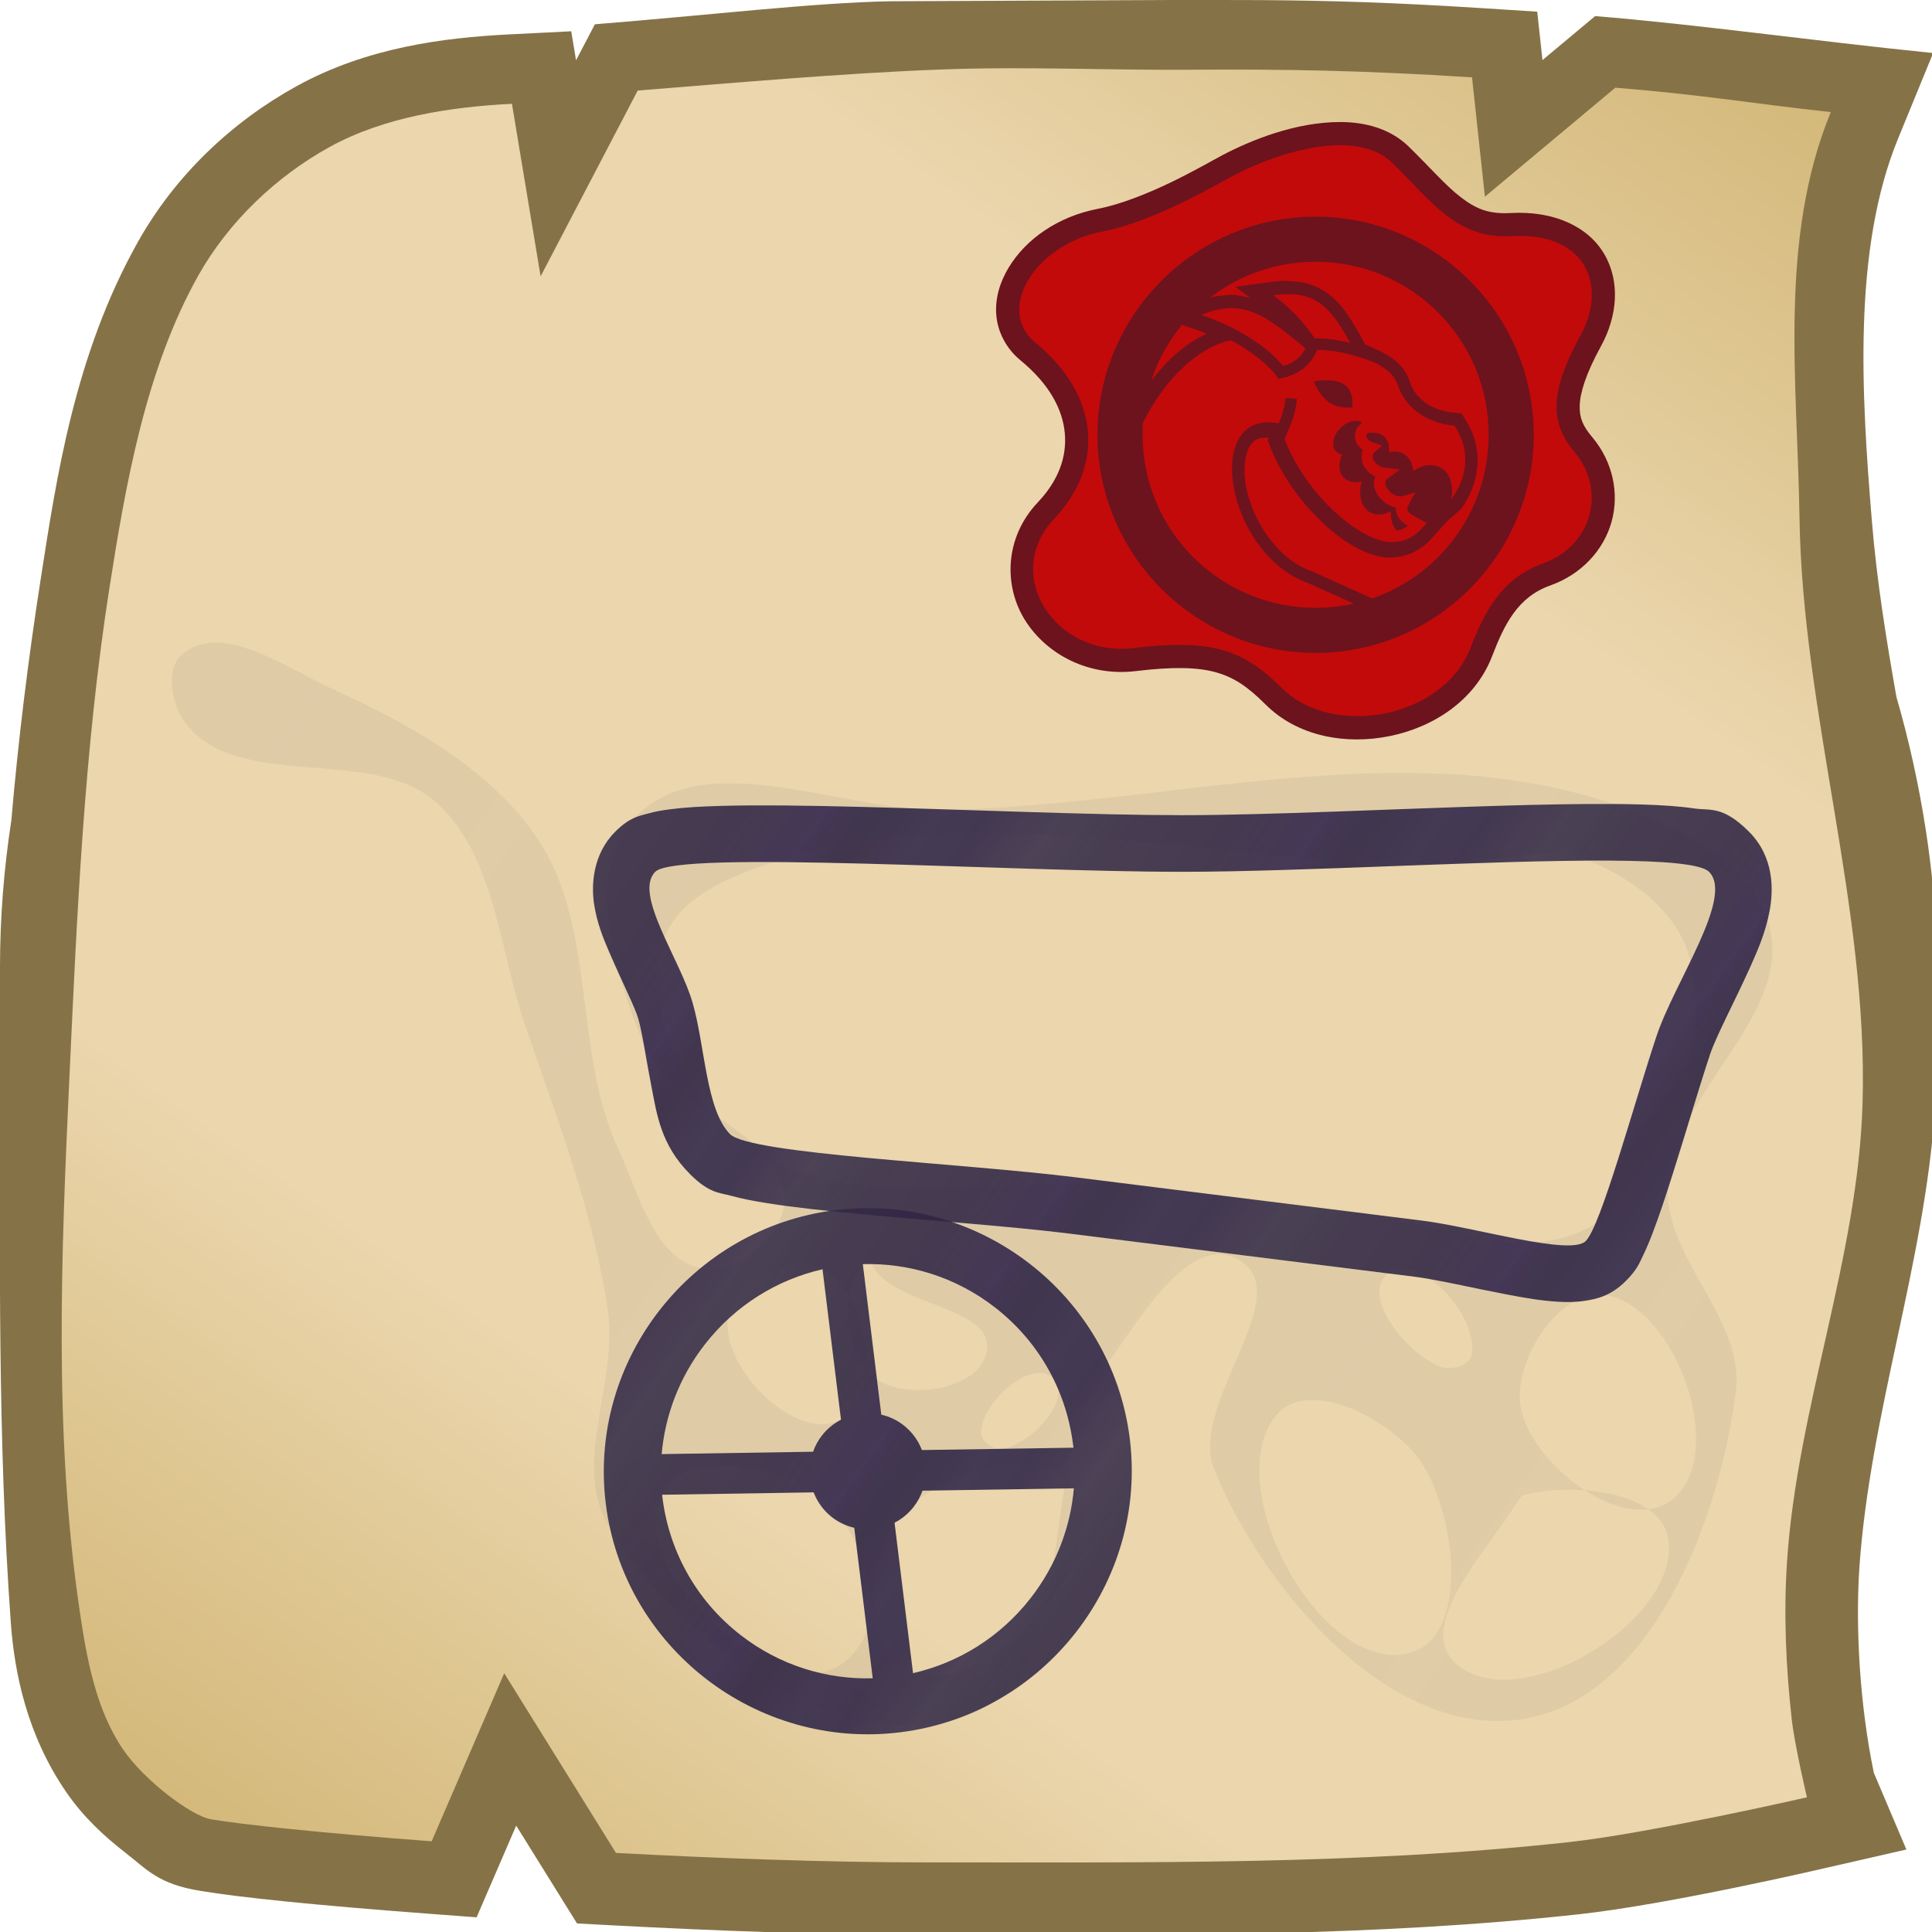 <svg height="500" viewBox="0 0 132.292 132.292" width="500" xmlns="http://www.w3.org/2000/svg" xmlns:xlink="http://www.w3.org/1999/xlink"><linearGradient id="a" gradientUnits="userSpaceOnUse" x1="116.132" x2="22.669" y1="0" y2="132.292"><stop offset="0" stop-color="#d3b879"/><stop offset=".25" stop-color="#ebd6ad"/><stop offset=".5" stop-color="#ebd6ad"/><stop offset=".75" stop-color="#ebd6ad"/><stop offset="1" stop-color="#d3b879"/></linearGradient><linearGradient id="b" gradientUnits="userSpaceOnUse" spreadMethod="repeat" x1="-17.85" x2="5.027" xlink:href="#c" y1="115.832" y2="132.199"/><linearGradient id="c"><stop offset="0" stop-color="#2e2442"/><stop offset=".125" stop-color="#342a4b"/><stop offset=".25" stop-color="#322848"/><stop offset=".375" stop-color="#322947" stop-opacity=".95"/><stop offset=".5" stop-color="#322a46" stop-opacity=".98"/><stop offset=".75" stop-color="#2e2442" stop-opacity=".97"/><stop offset=".906" stop-color="#34284e"/><stop offset="1" stop-color="#2e2442"/></linearGradient><filter id="d" color-interpolation-filters="sRGB" height="1.006" width="1.006" x="-.003" y="-.003"><feGaussianBlur stdDeviation=".352"/></filter><filter id="e" color-interpolation-filters="sRGB" height="1.009" width="1.009" x="-.004" y="-.004"><feGaussianBlur stdDeviation=".123"/></filter><filter id="f" color-interpolation-filters="sRGB" height="1.053" width="1.036" x="-.018" y="-.027"><feGaussianBlur stdDeviation=".824"/></filter><linearGradient id="g" gradientUnits="userSpaceOnUse" spreadMethod="repeat" x1="-21.243" x2="1.635" xlink:href="#c" y1="115.493" y2="131.859"/><path d="m250.471 499.983c51.835.039 104.538.441 157.504-5.348 23.527-2.571 63.666-11.943 63.666-11.943l20.957-4.789-8.406-19.797c-3.626-17.49-4.76-37.133-3.756-52.852 2.741-40.111 16.933-78.897 19.564-119.016.828-12.623.691-24.469.344-42.18-.347-17.711-3.704-41.244-10.317-63.953-2.609-14.831-5.05-29.754-6.35-45.516-2.711-32.883-4.959-70.153 6.762-98.752l9.072-22.131c-31.313-3.172-61.138-7.435-87.342-9.543l-13.605 11.365-1.35-12.51-15.117-.967c-21.868-1.39-38.846-1.919-56.314-2.025-5.823-.036-16.508-.027-22.639-.027l-72.837.327c-19.69.327-47.169 3.598-76.591 5.948l-4.609 8.811-.258.496-1.246-7.498-16.018.805c-16.981.856-36.821 3.38-54.957 13.381-16.734 9.228-31.341 23.054-40.965 40.189-16.466 29.318-21.106 61.291-25.148 87.197-3.249 20.824-5.799 41.628-7.584 62.336-1.944 12.576-2.924 25.282-2.933 38.008l.001 27.979c.014 46.729-.629 93.964 2.793 141.27.941 13.005 4.17 29.035 14.33 43.824 4.451 6.479 9.806 11.404 15.326 15.693 5.506 4.279 8.509 8.111 19.365 9.824 9.832 1.663 30.066 3.742 58.57 5.875l12.771.959 10.229-23.693 15.715 25.273 9.365.502c25.465 1.348 54.433 2.491 81.955 2.473z" fill="#857347" stroke-width="3.78" transform="scale(.265)"/><path d="m43.667 6.199-6.649 12.723-1.963-11.814c-4.152.209-8.735.888-12.484 2.956-3.665 2.021-6.931 5.135-8.988 8.796-3.594 6.399-4.968 14.212-6.101 21.472-1.724 11.049-2.209 22.267-2.729 33.439-.565 12.142-1.075 24.438.693 36.464.487 3.314 1.111 6.835 3.004 9.59 1.45 2.11 4.687 4.544 6.008 4.751 2.083.354 7.611.944 15.101 1.505l4.967-11.508 7.651 12.304c6.689.354 14.283.654 21.43.649 14.614-.01 29.291.201 43.819-1.387 5.496-.601 16.303-3.069 16.303-3.069s-.84-3.54-1.041-5.344c-.4-3.586-.562-7.22-.321-10.821.708-10.588 4.876-20.805 5.172-31.413.374-13.426-4.117-26.631-4.321-40.061-.141-9.278-1.441-19.011 2.143-27.756-5.568-.608-8.703-1.18-14.752-1.67l-8.932 7.465-.881-8.173c-7.611-.484-12.854-.566-19.284-.522-5.85.04-11.266-.236-17.112-.015-6.769.256-14.283.929-20.733 1.44z" fill="url(#a)" stroke-width="4.763"/><g><g fill="url(#b)"><path d="m110.335 55.053c-2.255-.015-4.842.038-7.603.12-7.363.218-15.959.646-21.787.646-5.851-0-14.503-.375-21.885-.565-3.691-.095-7.063-.144-9.721-.07-1.329.037-2.468.101-3.488.235-.51.067-.986.145-1.53.3-.544.155-1.19.228-2.196 1.234-1.544 1.544-1.643 3.649-1.447 4.942.196 1.293.606 2.293 1.022 3.263.833 1.939 1.787 3.83 2.002 4.584.298 1.045.543 2.822.909 4.681s.63 3.968 2.641 5.978c1.322 1.322 2.017 1.26 2.795 1.475.778.215 1.589.368 2.505.514 1.832.291 4.055.527 6.468.752 4.826.451 10.405.852 14.158 1.321l23.667 2.957c1.482.185 4.044.781 6.396 1.23 1.176.225 2.3.419 3.447.485.573.033 1.151.044 1.866-.069.716-.113 1.712-.291 2.768-1.347.793-.793.937-1.243 1.183-1.746.246-.502.457-1.015.672-1.579.431-1.128.869-2.453 1.321-3.878.904-2.849 1.858-6.097 2.596-8.319.411-1.237 1.705-3.656 2.773-6.029.534-1.186 1.035-2.37 1.304-3.79.268-1.421.329-3.687-1.41-5.427-1.806-1.806-2.669-1.433-3.727-1.59-1.058-.156-2.221-.229-3.565-.272-.672-.022-1.387-.034-2.138-.039zm-.022 3.877c3.62.023 6.171.226 6.711.766 1.728 1.728-2.36 7.534-3.605 11.28-1.558 4.686-3.794 12.962-4.836 14.004-1.042 1.042-7.504-.937-11.256-1.406l-23.666-2.957c-7.889-.986-22.296-1.587-23.667-2.957-1.647-1.647-1.709-5.988-2.564-8.982-.855-2.994-4.071-7.475-2.564-8.982 1.506-1.506 24.053-0 36.079 0 8.268 0 21.404-.817 29.367-.766z" opacity=".9"/><path d="m12.488 44.787c-2.428.009-4.525.526-4.57 2.44-.085 3.633 9.236 2.007 10.59 2.582 1.614.686 12.005 5.131 13.549 6.675 1.544 1.544 2.298 8.147 3.474 12.213 1.38 4.771 2.608 9.592 4.205 14.295 1.219 3.589 1.196 7.159 4.097 10.608 3.394 4.036 8.431 7.038 13.6 8.078 1.525.307 3.151-.139 4.622-.646 1.977-.682 3.708-1.958 5.428-3.147 4.755-3.286 14.979-12.262 16.255-12.102 1.276.159 16.141 15.411 16.141 15.411 1.085 1.102 2.959.553 3.278-.96l3.273-15.522-3.86-.483-2.461 11.671s-9.085-14.158-16.371-14.525c-7.57-.381-12.859 9.065-18.439 13.307-2.04 1.229-4.582 3.299-7.203 3.177-4.121-.192-8.116-2.902-10.812-6.024-2.817-3.263-3.226-8.001-4.58-12.093-1.414-4.273-2.462-8.659-3.693-12.988-1.232-4.329-2.949-12.239-3.697-12.987-.748-.748-5.26-2.601-7.896-3.89-3.155-1.543-5.995-4.147-9.477-4.602-1.477-.193-3.564-.494-5.452-.488z" opacity=".9"/><path d="m57.188 82.865c-9.852 1.23-16.934 10.279-15.706 20.115 1.228 9.836 10.318 16.866 20.17 15.636 9.852-1.23 16.935-10.279 15.707-20.115-1.228-9.836-10.318-16.865-20.17-15.635zm1.893 3.696c3.161-.09 6.367.877 9.059 2.971 3.138 2.441 4.96 5.936 5.362 9.598l-10.375.161c-.256-.671-.691-1.259-1.257-1.7-.463-.36-.984-.599-1.524-.724zm-2.76.351 1.265 10.301c-.509.262-.955.632-1.306 1.083-.267.343-.468.719-.606 1.111l-10.367.161c.23-2.64 1.199-5.252 2.955-7.509 2.104-2.704 4.976-4.442 8.059-5.147zm-10.983 15.439 10.375-.162c.256.671.691 1.259 1.257 1.7.463.36.984.599 1.524.725l1.265 10.306c-3.161.09-6.367-.876-9.059-2.971-3.137-2.441-4.96-5.936-5.362-9.598zm17.829-.278 10.366-.161c-.23 2.64-1.199 5.252-2.955 7.509-2.104 2.704-4.976 4.443-8.059 5.147l-1.265-10.301c.509-.262.955-.632 1.306-1.084.261-.335.465-.71.606-1.11z" opacity=".9"/><path d="m102.179 81.901c-9.916-.507-18.468 7.167-18.975 17.066-.507 9.899 7.218 18.407 17.133 18.914 9.916.507 18.469-7.167 18.976-17.066.507-9.899-7.219-18.407-17.135-18.914zm.081 3.866c.166.011.331.025.495.042l-2.103 10.152c-.411.062-.817.189-1.204.387-.51.261-.957.629-1.31 1.08l-9.881-3.175c1.27-2.895 3.517-5.391 6.567-6.95 2.388-1.22 4.951-1.702 7.435-1.536zm3.223.594c3.521 1.082 6.612 3.527 8.421 7.067 1.553 3.037 1.9 6.368 1.219 9.456l-9.885-3.176c-.021-.554-.159-1.111-.426-1.633-.327-.639-.823-1.177-1.434-1.554zm-18.088 10.537 9.886 3.176c.021.554.159 1.11.426 1.633.327.639.823 1.177 1.434 1.554l-2.105 10.161c-3.521-1.082-6.612-3.528-8.421-7.068-1.552-3.037-1.9-6.368-1.219-9.456zm16.985 5.456 9.881 3.175c-1.27 2.896-3.517 5.391-6.568 6.95-2.547 1.302-5.294 1.764-7.93 1.494l2.103-10.151c.42-.063.826-.194 1.204-.387.51-.261.957-.629 1.31-1.08z" opacity=".9"/></g><path d="m12.488 44.787c-1.212 1.008-.744 3.472.214 4.724 3.677 4.808 12.873 1.406 17.29 5.544 3.932 3.684 4.187 9.94 5.927 15.039 2.206 6.465 4.731 12.922 5.707 19.683.702 4.864-2.487 10.543.065 14.742 4.816 7.924 15.945 16.154 24.635 12.919 8.052-2.998 4.342-17.07 9.442-23.985 2.284-3.097 5.646-9.073 9.014-7.212 4.227 2.335-3.468 9.926-1.638 14.395 3.43 8.376 12.172 18.492 21.112 17.076 8.822-1.397 13.488-13.602 14.609-22.464.612-4.835-4.772-8.982-4.668-13.854.137-6.438 8.649-11.82 6.942-18.029-1.181-4.296-6.289-6.824-10.505-8.266-14.505-4.959-30.659.07-45.985.359-7.097.134-16.462-4.572-21.286.635-3.498 3.776-1.201 10.65.72 15.426 1.813 4.509 10.046 6.141 9.593 10.98-.219 2.339-3.217 4.691-5.542 4.355-3.303-.478-4.383-5.142-5.795-8.166-3.112-6.667-1.446-15.277-5.596-21.353-3.248-4.755-8.735-7.766-13.973-10.159-3.2-1.462-7.576-4.64-10.282-2.39zm96.273 14.144c3.016 1.182 6.231 3.624 6.961 6.78 1.44 6.224-1.149 14.497-6.463 18.042-4.816 3.213-11.579-.376-17.348-.87-4.41-.378-8.788-1.072-13.183-1.6-9.442-1.136-20.865 2.516-28.329-3.375-3.759-2.967-6.367-8.9-4.967-13.48.894-2.924 4.533-4.426 7.444-5.361 14.677-4.717 30.833.279 46.248.104 3.213-.036 6.645-1.413 9.636-.24zm-43.545 24.755 9.082 2.351zm-5.542 2.872c1.464 2.972 8.563 2.816 7.88 6.058-.531 2.52-5.386 3.298-7.505 1.835-2.18-1.505-2.716-5.897-.968-7.888.13-.149.453-.144.593-.005 0.0 0-0.0 0 0 0zm-3.353.356c3.066 1.602 4.329 8.694 1.265 10.301-3.058 1.603-8.155-3.457-7.739-6.884.294-2.422 4.311-4.547 6.474-3.417zm38.725.282c2.114-1.624 6.264 2.978 5.721 5.589-.154.74-1.408 1.064-2.118.807-2.301-.832-5.544-4.905-3.603-6.396zm14.918 1.484c4.841.811 8.388 10.959 4.541 14.007-3.165 2.508-9.599-2.307-10.364-6.272-.611-3.169 2.641-8.268 5.824-7.735zm-19.963 2.632 1.795 4.002zm-17.892 3.068c1.418 1.387-1.517 4.539-3.479 4.828-.601.089-1.449-.501-1.447-1.108.007-2.058 3.455-5.158 4.926-3.719zm-25.995 1.56 2.171 3.585zm41.28.96c2.2-2.672 7.942.312 9.886 3.176 2.466 3.633 3.403 12.193-.884 13.145-6.065 1.346-12.95-11.525-9.001-16.321zm-13.862 5.014c2.789 4.847-5.666 14.293-11.013 12.657-3.308-1.012-3.302-7.505-1.265-10.301 2.454-3.369 10.2-5.968 12.278-2.355zm-17.82.278c2.789 1.88 4.49 6.157 3.639 9.411-.384 1.469-1.999 3.029-3.512 2.902-5.335-.448-12.691-7.266-10.502-12.151 1.414-3.156 7.507-2.095 10.375-.162zm48.667.165c3.351-.858 9.507-.265 9.881 3.174.604 5.56-10.217 12.043-14.498 8.444-3.014-2.534 2.024-7.735 4.105-11.078.131-.211.272-.479.512-.54z" fill="url(#g)" filter="url(#f)" opacity=".25"/><g stroke-width="3.148" transform="matrix(.318 0 0 .318 166.105 -15.514)"><path d="m-233.658 75.061c-.007-0-.013.002-.019.002-9.801-.033-19.586 4.045-25.453 7.139-2.164 1.141-6.144 3.469-11.113 5.861-4.969 2.392-10.809 4.743-15.711 5.691-8.621 1.667-15.498 6.523-19.209 12.67-1.855 3.073-2.938 6.566-2.654 10.18.284 3.614 2.124 7.229 5.199 9.756 6.306 5.181 9.108 10.644 9.559 15.74.45 5.097-1.375 10.163-5.822 14.863-7.207 7.618-7.35 18.064-2.717 25.406s13.66 12.143 23.828 10.92c8-.962 13.238-.84 17.146.234 3.909 1.074 6.87 3.042 10.754 6.924 6.993 6.988 17.367 8.74 26.744 6.846 9.377-1.894 18.384-7.646 22.072-17.201 2.619-6.784 5.458-12.727 12.521-15.238 6.74-2.395 11.486-7.613 13.189-13.656 1.703-6.043.357-12.891-4.096-18.219h-.002c-2.081-2.489-2.804-4.139-2.744-6.83.059-2.691 1.272-6.802 4.58-12.832 3.518-6.415 4.197-13.87.701-19.834-3.496-5.964-10.904-9.345-20.152-8.828-4.811.269-7.527-.94-10.758-3.416-3.23-2.476-6.652-6.46-11.188-10.883v-.002c-4.075-3.973-9.522-5.272-14.656-5.293zm-.041 9.975c.001 0.0.001-0.0.002 0 3.53.015 6.065.835 7.732 2.461 4.124 4.022 7.603 8.224 12.084 11.658 4.481 3.434 10.286 5.857 17.381 5.461 6.784-.379 9.655 1.634 10.99 3.912 1.335 2.278 1.398 5.912-.84 9.992-3.7 6.745-5.693 12.197-5.809 17.408-.115 5.211 2.019 9.803 5.064 13.447 2.458 2.941 2.974 6.186 2.148 9.117-.826 2.931-3.001 5.567-6.928 6.963h-.002c-11.082 3.94-15.666 13.746-18.484 21.045-2.169 5.619-8.003 9.654-14.742 11.016-6.739 1.361-13.756-.163-17.719-4.123-4.56-4.558-9.317-7.88-15.162-9.486s-12.395-1.554-20.98-.521c-6.417.772-11.636-2.273-14.201-6.338s-2.863-8.588 1.527-13.229c6.054-6.399 9.232-14.442 8.512-22.596s-5.265-16.083-13.16-22.57c-1.196-.982-1.505-1.753-1.59-2.83-.085-1.077.247-2.581 1.25-4.242 2.005-3.322 6.62-6.882 12.564-8.031 6.388-1.235 12.773-3.914 18.145-6.5 5.372-2.586 9.848-5.185 11.438-6.023 4.805-2.534 14.044-6.016 20.779-5.99z" fill="#6c131e" stroke-width="3.148"/><path d="m-233.678 80.048c-8.271-.033-17.788 3.75-23.126 6.565-3.754 1.979-16.913 9.855-28.203 12.039-14.565 2.816-22.986 16.835-14.445 23.854 14.202 11.668 14.693 26.785 4.192 37.885-11.597 12.258.307 29.942 16.892 27.947 16.585-1.995 23.579.144 32.023 8.583 10.956 10.948 34.781 6.55 40.639-8.624 2.719-7.042 6.43-14.915 15.503-18.141 10.667-3.791 13.847-15.709 6.937-23.978-5.127-6.134-5.718-12.484 1.29-25.259 5.756-10.494 1.232-22.179-14.8-21.283-11.907.665-17.046-7.264-25.706-15.709-2.871-2.8-6.863-3.86-11.195-3.877z" fill="#c20a0a" stroke-width="31.4"/><path d="m-239.052 95.443c-25.861 0-46.971 21.1-46.971 46.963 0 25.863 21.108 46.973 46.971 46.973 25.862 0 46.971-21.11 46.971-46.973 0-25.862-21.109-46.963-46.971-46.963z" fill="#6c131e" stroke-width="3.148"/><path d="m-239.052 105.151c-20.609 0-37.257 16.647-37.257 37.257 0 20.609 16.648 37.265 37.257 37.265 20.608 0 37.265-16.655 37.265-37.264 0-20.609-16.656-37.257-37.265-37.257z" fill="#c20a0a" stroke-width="31.4"/><path d="m-920.529 467.439c-5.589 1.055-11.31 2.761-17.285 5.223l-28.514 11.748 29.244 9.789c3.267 1.094 6.497 2.29 9.672 3.572-17.47 7.749-32.362 21.944-43.494 36.01-7.715 9.748-14.675 20.618-20.279 32.24l-.961 1.996-.152 2.211c-.239 3.487-.373 7.027-.373 10.617 0 84.087 68.227 152.342 152.314 152.342 11.539 0 22.789-1.287 33.604-3.715l33.656-7.559-69.568-31.293-.406-.146c-27.952-10.121-47.951-42.215-52.67-69.473-2.359-13.629-.622-25.449 3.113-31.566 3.181-5.209 6.959-7.811 15.545-7.104l-.822 2.236 1.557 4.039c8.9 23.099 23.903 44.201 40.604 60.449 16.7 16.248 34.732 28.041 52.916 30.49l.574.078.58.019c.691.024 1.354.005 2.01-.031 11.157.437 24.263-3.744 34.344-14.893l13.803-15.26 10.809-9.324c13.695-19.039 20.019-46.784 3.107-72.885l-3.023-4.668-5.539-.527c-19.538-1.857-32.27-12.071-36.529-25.645-4.103-13.076-15.354-20.644-27.186-25.918l-8.896-3.967-3.377-6.123c-8.033-14.566-15.583-26.768-26.814-35.123-6.377-4.744-14.098-8.057-22.959-9.553l-11.684-.898c-4.111.053-8.346.445-12.746 1.049l-27.918 3.828 12.482 9.268c-5.471-1.649-11.19-2.718-17.207-2.725z" fill="#6c131e" filter="url(#d)" stroke-width="3.148" transform="matrix(.265 0 0 .265 -16.707 -11.275)"/><path d="m-245.156 112.107c-.919.011-1.927.102-3.008.25 3.629 2.694 6.726 5.956 8.897 9.284.218 0 .436.002.653.006 2.378.051 4.671.383 7.005.948-2.066-3.746-3.941-6.606-6.246-8.321-1.819-1.353-3.957-2.128-6.913-2.166-.127-.002-.257-.002-.388 0zm-12.065 3.022c-.096-0-.192.001-.289.003-1.849.041-3.865.516-6.168 1.465 7.395 2.476 14.083 6.643 17.626 11.002 2.419-.675 3.875-1.937 4.799-3.793-4.575-3.868-8.224-6.763-11.84-7.978-1.338-.45-2.69-.699-4.128-.7zm-.027 6.948c-5.189.89-10.435 5.313-13.959 9.766-1.91 2.413-3.634 5.109-5.011 7.963-.059.859-.091 1.726-.091 2.601 0 20.609 16.648 37.264 37.257 37.264 2.827 0 5.579-.315 8.224-.909l-9.979-4.489c-17.591-6.369-22.746-37.446-6.17-34.338.768-1.864 1.306-3.689 1.45-5.458l2.452.201c-.222 2.711-1.162 5.329-2.373 7.89-.096.268-.194.543-.288.798 4.323 11.22 14.976 21.152 22.311 22.14.12.004.251 0.0.389-.011 2.24.136 4.72-.556 6.872-2.936l1.051-1.162-1.379-.745c-.857-.463-1.881-.934-2.391-1.438-.255-.252-.368-.457-.405-.684-.037-.227-.017-.556.294-1.129l1.405-2.587-2.828.819c-.83.24-2.278-.399-3.057-1.41-.39-.505-.58-1.041-.577-1.427.003-.387.095-.675.625-1.06l2.561-1.859-3.144-.358c-1.313-.15-2.155-.877-2.523-1.619-.369-.742-.304-1.327.181-1.752l1.607-1.406-2.022-.685c-.884-.3-1.355-.994-1.363-1.399-.004-.181.031-.351.242-.589 1.439-.315 2.798-.059 3.697.839.81.809 1.099 1.991.918 3.269 1.125-.297 2.236-.212 3.174.329 1.229.709 1.928 2.065 2.063 3.681 2.002-1.334 4.232-1.675 5.958-.68 2.036 1.174 2.812 3.885 2.212 6.812 3.158-4.391 4.552-9.967.739-15.853-6.151-.585-10.753-4.038-12.28-8.903-.662-2.108-2.801-3.774-5.528-4.989l-.01.028c-3.915-1.425-7.315-2.284-10.873-2.466l.01.021c-.302-.012-.601-.021-.89-.023-1.255 3.011-3.773 5.252-7.56 6.062l-.777.166-.471-.64c-1.871-2.544-5.427-5.324-9.741-7.644zm20.563 8.59c3.676-.01 5.907 1.529 5.54 5.851-4.718.446-6.836-2.196-8.302-5.612.988-.152 1.914-.236 2.762-.239zm6.372 8.735-.001.001c.488.009.94.131 1.318.37-.199.145-.381.3-.547.466-.691.69-1.065 1.596-1.047 2.467.024 1.227.694 2.262 1.669 2.97-.413 1.067-.323 2.298.185 3.32.502 1.009 1.388 1.879 2.541 2.422-.19.443-.312.904-.316 1.36-.008 1.107.445 2.112 1.089 2.947.894 1.16 2.22 2.098 3.689 2.357-.024.287-.027.57.018.843.138.848.594 1.535 1.103 2.038.449.444.947.776 1.422 1.052-.835.631-1.634.929-2.451 1.025-.858-1.045-1.278-2.512-1.239-4.14-1.549.813-3.187.942-4.491.19-1.931-1.114-2.553-3.822-1.736-6.625-1.492.365-2.913.121-3.842-.807-1.168-1.167-1.256-3.11-.408-4.996-.484-.081-.916-.285-1.254-.622-1.159-1.158-.76-3.434.892-5.084 1.032-1.031 2.31-1.574 3.405-1.553z" fill="#c20a0a" filter="url(#e)" stroke-width="19.157"/></g></g></svg>